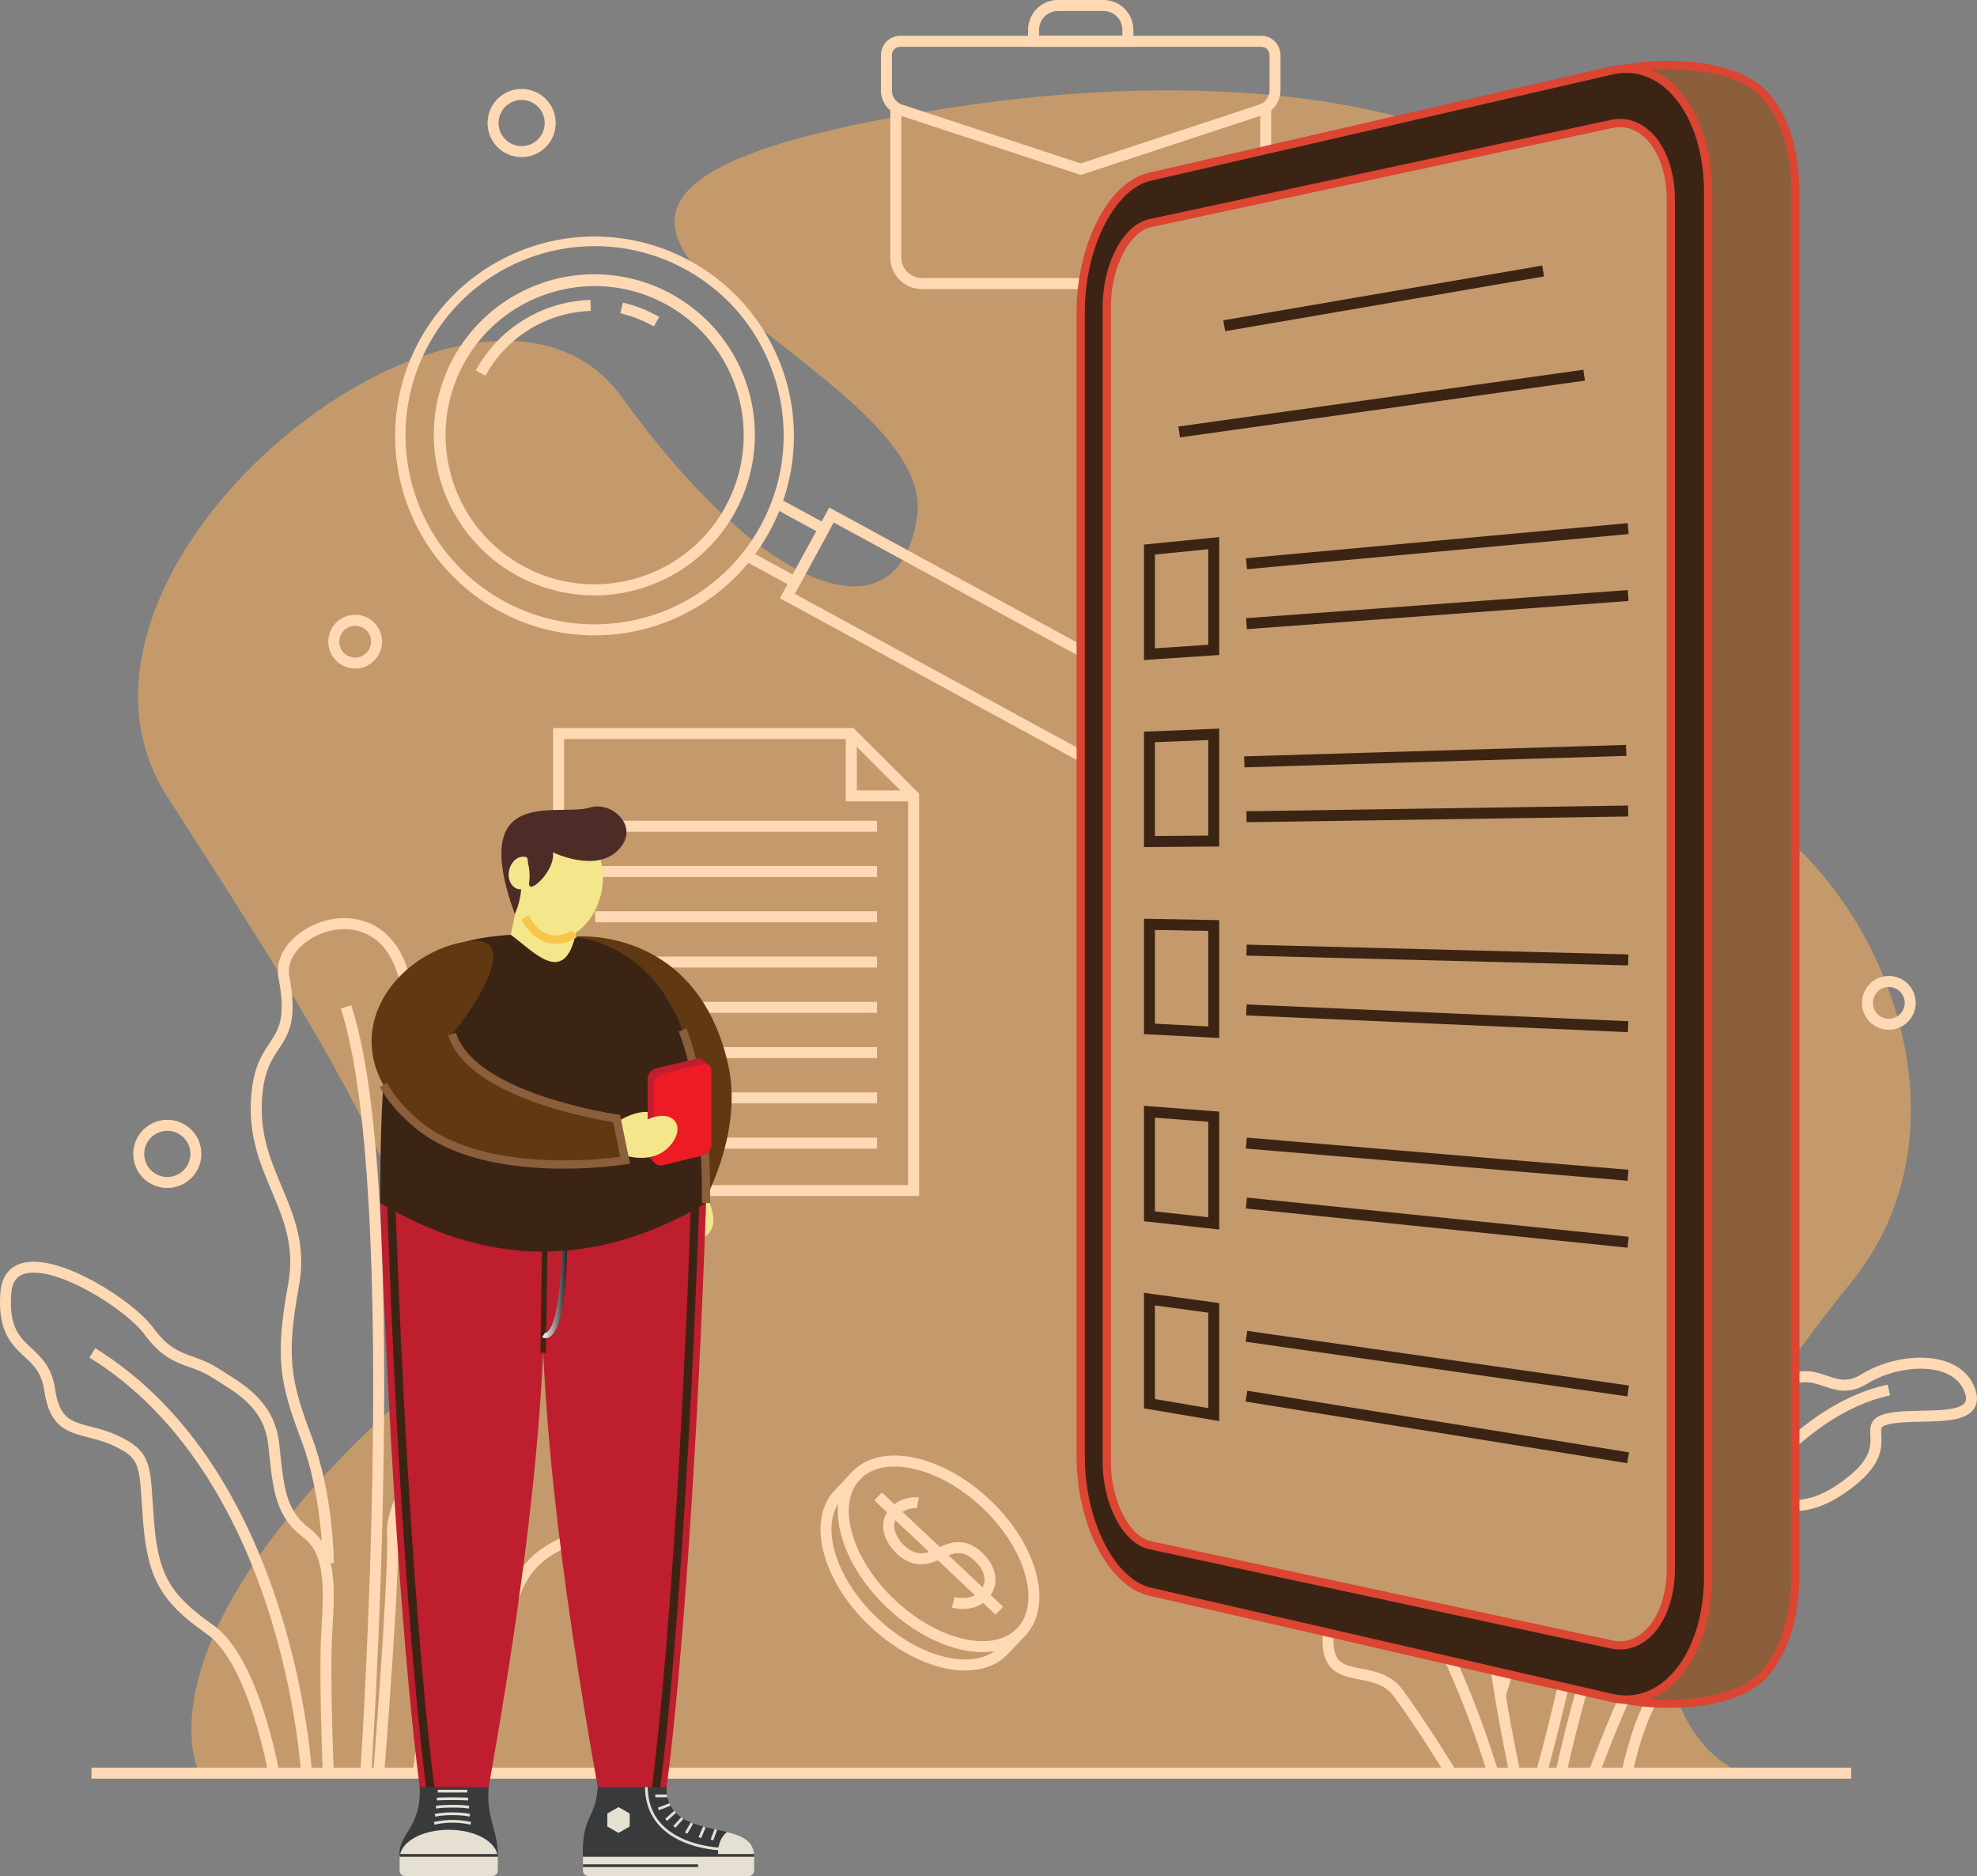 <svg xmlns="http://www.w3.org/2000/svg" xmlns:xlink="http://www.w3.org/1999/xlink" viewBox="0 0 3599.2 3414.92"><rect x="0" y="0" width="3599.2" height="3414.92" fill="#808080" stroke="none"/><defs><style>.cls-1{fill:#c49a6c;}.cls-2{fill:#ffd9b3;}.cls-3{fill:#8b5e3c;}.cls-4{fill:#db4532;}.cls-5{fill:#3c2415;}.cls-6{fill:#f4e68b;}.cls-7{fill:#603913;}.cls-8{fill:#be1e2d;}.cls-9{fill:url(#White_Black);}.cls-10{fill:#e6e0d3;}.cls-11{fill:#383a3c;}.cls-12{fill:#4d2c27;}.cls-13{fill:#ed1c24;}.cls-14{fill:#f6c54a;}</style><linearGradient id="White_Black" x1="1218.71" y1="2603.37" x2="1264.63" y2="2603.37" gradientUnits="userSpaceOnUse"><stop offset="0" stop-color="#fff"/><stop offset="1" stop-color="#231f20"/></linearGradient></defs><g id="Background"><path class="cls-1" d="M594.73,3518.25S467.7,3286.34,961,2839.63C1145,2673,810.14,2166.21,537,1742.21s568-1088,827.45-728,505.07,446.56,536.93,215.31C1942,934.5,843,656.37,1969,485.58,2869.69,349,3617.13,670.21,2972.5,1454.21s-518.23,719.84,17.14,314.79C3402,1457,3945,2201,3601.75,2625,3003.06,3364.55,3402,3518.25,3402,3518.25Z" transform="translate(-231.69 -290.53)"/><rect class="cls-2" x="166.56" y="3217.72" width="3203.51" height="20"/><path class="cls-2" d="M1003.61,3519.13l-19.92-1.76c.14-1.56,14.4-158.51,67.76-371.32,31.33-125,69.83-244.59,114.43-355.49,55.79-138.75,121.35-264.2,194.85-372.89l16.57,11.21c-164.75,243.6-257.58,527.1-306.45,722C1017.87,3362.21,1003.75,3517.58,1003.61,3519.13Z" transform="translate(-231.69 -290.53)"/><path class="cls-2" d="M907.65,3518.92l-20-1.34c.18-2.66,18-269.58,22.48-573.29,5.87-401.18-14.19-684-58-817.84l19-6.22c24.9,76.07,42.28,197.09,51.66,359.68,7.48,129.62,9.94,286,7.33,464.76C925.71,3248.9,907.83,3516.26,907.65,3518.92Z" transform="translate(-231.69 -290.53)"/><path class="cls-2" d="M779.71,3518.8c-.08-1.35-8.09-136.77-59.68-297.26-47.38-147.41-142.32-346.85-325.51-459.82l10.5-17c83.37,51.41,156,124.16,215.9,216.23,47.76,73.41,87.56,159.19,118.31,255,52.27,162.85,60.37,300.42,60.45,301.79Z" transform="translate(-231.69 -290.53)"/><path class="cls-2" d="M1096,3520.54l-19.47-4.58c.37-1.53,36.49-155.12,76.07-305.5,20.77-78.93,63.16-101.35,97.22-119.36,33.77-17.86,58.16-30.76,54.47-93.51-2.24-38-6.73-66.12-10.34-88.69-9.48-59.29-13.81-86.35,40.2-161.52,31.65-44.06,59.66-58.21,80.11-68.54,26.56-13.41,39.89-20.14,42-86.16.61-19,.89-34.83,1.13-48.79,1.36-76.59,1.53-86.43,50.67-156.62,13-18.6,6.72-38.34-.86-51.62-18.74-32.85-69.52-65.94-118.88-62.14-35.5,2.74-62,24.54-76.73,63.06-22.6,59.24-42.13,97.91-63.32,125.37-20.38,26.4-41.17,41.47-67.49,60.55-11.86,8.59-25.3,18.33-40.28,30.32-76.51,61.2-99.93,90.14-84.35,199,9.6,67.11-26.58,143.12-58.5,210.18-22.1,46.45-43,90.32-41.42,118.48,4,71.84-23.9,423.65-25.09,438.59l-19.94-1.58c.29-3.65,29-365.4,25.07-435.91-1.85-33.25,19.08-77.24,43.33-128.17,30.7-64.51,65.5-137.63,56.75-198.75-8.45-59-5.89-96,8.83-127.67s40.42-55.85,82.82-89.77c15.36-12.29,29-22.17,41-30.89,50.25-36.42,77.93-56.48,123.87-176.87,9.15-24,22.48-42.74,39.6-55.71,15.56-11.79,33.82-18.57,54.27-20.15,25.81-2,54.42,4.71,80.51,18.86,25.08,13.6,45.43,32.53,57.28,53.31,14.76,25.87,14.72,51.79-.13,73-45.63,65.19-45.73,71.26-47,145.52-.25,14-.53,29.92-1.15,49.07-1.15,35.76-6,58.6-15.61,74s-23.07,22.12-37.37,29.34c-19.64,9.93-44.09,22.28-72.89,62.36-49.2,68.48-45.79,89.77-36.69,146.69,3.68,23,8.26,51.65,10.55,90.67,4.45,75.6-29.32,93.46-65.08,112.37-32.2,17-68.69,36.32-87.23,106.76C1132.42,3365.67,1096.35,3519,1096,3520.54Z" transform="translate(-231.69 -290.53)"/><path class="cls-2" d="M720.41,3520c-.35-2-36.21-201.82-111.88-254.79-44.2-30.93-69.09-55.47-85.93-84.7-16.94-29.39-26-64.88-30.31-118.69-1.11-13.86-1.91-26.25-2.63-37.18-4.46-68.57-5.27-80.92-51.63-102.56-16.15-7.54-31.23-11.4-45.81-15.14-37.73-9.68-70.31-18-79.86-84.71-4.71-32.88-19.49-46.63-36.61-62.55-22.65-21.07-48.32-44.94-43.47-115.35,2.5-36.25,22.6-49.53,39-54.29,40.63-11.77,100.19,15.88,132.07,33.4,45.7,25.12,88.68,58.74,107,83.67,27,36.8,48.32,44.39,73,53.18,13.84,4.92,28.15,10,44.3,20.29,3.8,2.42,7.63,4.8,11.69,7.32,41.46,25.78,93.07,57.85,100.89,132.07.36,3.44.71,6.83,1,10.15,7.21,69.29,11.55,111.11,54.39,142.87,22.59,16.74,36,42.56,41.11,78.93,4.34,31,2.31,67.13.34,102q-.44,7.77-.85,15.59c-3.93,74.66,3,246.58,3.09,248.31l-20,.82c-.07-1.74-7.07-174.59-3.09-250.19.28-5.22.57-10.45.87-15.66,3.86-68.63,7.5-133.46-33.4-163.78-23.26-17.23-38.32-38.35-47.4-66.46-8.21-25.39-11.34-55.52-15-90.4q-.51-5-1.06-10.12c-6.78-64.49-49.88-91.28-91.55-117.18-3.92-2.44-8-5-11.87-7.43-14.24-9.07-27.47-13.78-40.26-18.33-25.48-9.07-51.81-18.44-82.43-60.2-16.46-22.43-57.76-54.49-100.46-78-49.65-27.29-92.24-38.84-116.87-31.72-9.69,2.81-22.78,9.64-24.63,36.46-4.2,60.88,14.95,78.7,37.13,99.33,17.38,16.16,37.08,34.48,42.79,74.36,7.65,53.44,29.25,59,65,68.16,14.75,3.79,31.46,8.07,49.3,16.4,57.09,26.64,58.61,50,63.13,119.38.71,10.86,1.51,23.17,2.61,36.88,7.71,96.36,28.86,133.37,107.76,188.61,82.45,57.71,118.62,259.16,120.12,267.71Z" transform="translate(-231.69 -290.53)"/><path class="cls-2" d="M819.35,3135.75c0-1.21-.7-122.19-39-223.21-19.82-52.28-32.09-90.65-36.1-132.07-3.88-39.94-.35-84.34,12.18-153.26,12.33-67.83-8.39-116.93-30.34-168.93-19.53-46.29-39.74-94.16-37.82-157.58,1.91-62.82,19-88.62,34.12-111.38,16.93-25.52,30.3-45.67,16.34-118.61-4.38-22.86,3.45-46.61,22-66.87,16.79-18.3,41.43-32.32,67.59-38.47,30.35-7.14,60.78-3.44,85.68,10.43,29.19,16.25,50.58,46.16,61.86,86.51,31.28,111.83,34.54,180.78,36.7,226.41,2.2,46.57,3.3,70,29,97.46,35.13,37.64,28.45,81.46,20.72,132.21-5.53,36.31-11.8,77.47-3.1,123.11l-19.65,3.74c-9.33-49-2.79-92,3-129.86,7.24-47.49,13-85-15.57-115.56-30.69-32.87-32.06-62-34.34-110.16-2.24-47.4-5.31-112.31-36-222-21.66-77.44-78.11-93.58-123.7-82.85-22.35,5.25-43.29,17.11-57.44,32.53s-20.29,33.08-17.13,49.58c15.5,81-1.41,106.44-19.32,133.43-14.28,21.54-29,43.8-30.78,100.92-1.79,59.06,17.55,104.89,36.25,149.21,22.12,52.4,45,106.59,31.59,180.28-23.22,127.7-16.41,170.86,22.94,274.67,39.63,104.5,40.3,225.17,40.31,230.25Z" transform="translate(-231.69 -290.53)"/><path class="cls-2" d="M3143.09,3521.51l-18.91-6.52c.55-1.59,55.77-160.2,149.42-325,55.15-97,112.68-177.27,171-238.52,73.62-77.32,148.88-124.58,223.71-140.47l4.16,19.57C3511.19,2864.82,3376,3050.31,3291,3199.89,3198.24,3363.08,3143.63,3520,3143.09,3521.51Z" transform="translate(-231.69 -290.53)"/><path class="cls-2" d="M3047.23,3521.06l-19.19-5.62c.56-1.91,56.35-193.9,97.31-455.57,37.75-241.17,70.29-592.55,10.86-896.95l19.63-3.84c26.51,135.82,37.29,292,32,464.13-4.21,137.56-18.61,285.6-42.8,440C3103.89,3326.14,3047.79,3519.14,3047.23,3521.06Z" transform="translate(-231.69 -290.53)"/><path class="cls-2" d="M2940,3521c-.3-1-30.38-105.42-82.48-216.35C2789.36,3159.51,2714.76,3069,2641.8,3043c-44.45-15.87-89.69-8.15-134.46,22.93l-11.41-16.43c50.38-35,101.72-43.5,152.61-25.33,44,15.7,87.76,51.66,130.1,106.88,33.36,43.5,66,99.13,97.11,165.35,52.75,112.35,83.2,218,83.5,219.1Z" transform="translate(-231.69 -290.53)"/><path class="cls-2" d="M2865.1,3523.46c-.52-.85-52.29-85.59-95.53-144.55-16.32-22.25-40.1-26.83-63.1-31.26-32.58-6.28-69.49-13.39-66.83-76.5l.35-8c2.34-54.68,4-94.18-11.42-109.12-7.36-7.11-19.48-9.74-38.16-8.3-28.52,2.21-54.6-2.45-77.6-6.56-33.38-6-62.2-11.11-90.22,4.87-12.77,7.29-20.78,4.61-25.26,1.08-7.89-6.23-9.28-18.36-4.12-36.05,6.37-21.88,24.46-56.52,56.12-88.16,24.37-24.36,64.85-54.55,119.3-60.07,66.35-6.71,107.95-9,137.75-2.2s47.25,22.19,70.87,49.9c20.29,23.82,30.7,38.19,38.3,48.68,14.83,20.46,16.37,22.6,63.3,51.28,35,21.39,58.19,41.84,70.84,62.49,11,17.95,14.17,36.22,9.7,55.86-9.14,40.13,25.79,222.47,40,289.35l-19.57,4.16c-.12-.61-13.07-61.61-24.43-128.07-15.42-90.26-20.65-147.41-15.54-169.88,4.95-21.73,1.3-52.38-71.46-96.85-48.48-29.62-52.46-33.69-69.06-56.61-7.41-10.22-17.55-24.22-37.34-47.43-40.65-47.71-57-54.38-191.38-40.78-66.47,6.73-117.89,57-143.85,101.85-13.68,23.62-16.8,39.28-16.65,45.36a25.14,25.14,0,0,0,2.54-1.28c34.31-19.58,68-13.56,103.65-7.19,22.89,4.09,46.56,8.32,72.53,6.31,24.8-1.92,41.83,2.48,53.6,13.85,21.94,21.19,20.18,62.24,17.51,124.36l-.34,8c-1.94,45.89,17.84,49.7,50.62,56,24.28,4.67,54.49,10.49,75.45,39.08,43.75,59.65,96,145.1,96.47,145.95Z" transform="translate(-231.69 -290.53)"/><path class="cls-2" d="M2972.44,3380.1l-18.93-6.43c.29-.86,29.45-87.79,41.19-205.14,5.33-53.35-9.84-84.25-24.51-114.12-17.29-35.23-35.18-71.66-16.86-139.12,17.64-65,41.23-76.22,60.19-85.23,16-7.61,26.56-12.63,30.53-58.93,3.77-44-9.58-60-23.72-77-17.86-21.42-36.34-43.57-14.21-112.24,15.91-49.39,33-70,46.8-86.49,17.87-21.46,28.65-34.41,20.22-110.32-6.89-61.95-26.88-86.56-42.94-106.33-18.4-22.64-34.28-42.19-17-98.72,17.72-57.9,34.11-91.18,54.8-111.29,25.2-24.5,57-30,100-17.2,41.45,12.29,70.67,41.44,84.49,84.3,12.37,38.37,12.14,86.6-.68,139.48-9.86,40.67,8.69,92.32,28.34,147,25.63,71.34,54.68,152.21,24.7,226.28-16.16,39.91-28.38,62.36-36.46,77.21-16.81,30.88-16.81,30.88-4.92,112.33,4.57,31.29,8.61,53.75,11.56,70.16,9.23,51.29,9.64,57.79-6.1,119l-19.37-5c15.1-58.77,14.58-61.7,5.79-110.52-3-16.54-7.06-39.2-11.67-70.81-12.5-85.58-12.3-89.08,7.14-124.78,8.34-15.32,19.76-36.3,35.49-75.16,27.11-67,.63-140.71-25-212-20.69-57.58-40.23-112-29-158.48,12-49.28,12.33-93.76,1.09-128.62-11.87-36.81-35.81-60.79-71.15-71.27-66.56-19.74-96.93,7.17-130,115.17-14.18,46.34-3.81,59.11,13.38,80.26,16.78,20.65,39.76,48.94,47.29,116.73,9,80.62-2.31,98.42-24.72,125.33-12.66,15.2-28.41,34.12-43.14,79.83-18.74,58.18-5.82,73.68,10.54,93.3,15.35,18.41,32.76,39.27,28.28,91.46-2.19,25.64-6.95,43-15,54.76-7.85,11.47-17.53,16.08-26.89,20.53-16.05,7.63-34.25,16.29-49.48,72.41-16.34,60.18-1.58,90.25,15.52,125.06,15.16,30.89,32.35,65.9,26.45,124.93C3002.62,3290.28,2972.75,3379.22,2972.44,3380.1Z" transform="translate(-231.69 -290.53)"/><path class="cls-2" d="M3203.34,3520.37l-19.55-4.24c13.79-63.7,31.81-113.25,55.07-151.5,20.54-33.79,42.44-54.36,61.76-72.52,22.11-20.78,41.21-38.73,54.7-71.93,6.6-16.23,12.15-30.22,17.06-42.56,24.2-60.89,32.35-81.4,67-124.93,21.7-27.23,39.5-29,60.12-31.07,21.16-2.12,47.5-4.75,93-39.64,46.3-35.49,45.08-60.12,44.19-78.1-.79-15.8-1.68-33.72,31.61-40.76,17.4-3.67,39.6-4.14,61.07-4.6,33.06-.69,70.53-1.49,79.47-14.67,2.87-4.24,2.67-10.82-.6-19.55-6.43-17.19-19.93-29.4-40.13-36.3-38.34-13.1-96.07-4.1-137.25,21.4-32.52,20.13-57,11.86-78.66,4.56-25.2-8.5-47-15.84-85.41,14.67-31.68,25.14-43.33,54.6-53.61,80.6-13.28,33.6-25.87,65.41-78.23,65.41-2.23,0-4.51,0-6.88-.17-42.18-2.1-51.7,25.05-66.19,77.21-10,36-21.3,76.69-52,110-66.36,72.12-126,355.72-126.58,358.58l-19.58-4.08c2.47-11.88,61.37-291.88,131.44-368.05,27.41-29.79,38-68.06,47.42-101.83,6.77-24.39,13.17-47.42,25.07-64.3,14-19.87,34.09-28.88,61.37-27.54,43.88,2.16,52-18.45,65.53-52.61,10.65-26.93,23.9-60.45,59.78-88.92,47-37.27,77.39-27,104.24-17.95,20.79,7,37.22,12.56,61.73-2.61,46.59-28.84,110-38.44,154.24-23.33,25.77,8.8,43.89,25.48,52.41,48.22,5.67,15.15,5.14,27.87-1.59,37.79-14.73,21.73-54,22.56-95.6,23.44-20.54.43-41.79.88-57.35,4.17-8.23,1.74-13.38,4-14.89,6.68s-1.18,7.61-.89,13.52c1.05,21.14,2.64,53.08-52,95-50,38.36-80.75,41.43-103.19,43.67-18.71,1.87-30,3-46.46,23.64-32.82,41.2-40.07,59.43-64.08,119.85-4.92,12.37-10.49,26.39-17.11,42.7-15.14,37.25-36.7,57.52-59.53,79C3276.23,3342.47,3233.07,3383,3203.34,3520.37Z" transform="translate(-231.69 -290.53)"/><path class="cls-2" d="M1905,2467.72H1238.59V1615.81h547.06L1905,1735.16Zm-646.41-20H1885V1743.45l-107.63-107.64H1258.59Z" transform="translate(-231.69 -290.53)"/><rect class="cls-2" x="1083.52" y="1494.01" width="513.18" height="20"/><rect class="cls-2" x="1083.52" y="1576.42" width="513.18" height="20"/><rect class="cls-2" x="1083.52" y="1658.83" width="513.18" height="20"/><rect class="cls-2" x="1083.52" y="1741.24" width="513.18" height="20"/><rect class="cls-2" x="1083.52" y="1823.64" width="513.18" height="20"/><rect class="cls-2" x="1083.52" y="1906.05" width="513.18" height="20"/><rect class="cls-2" x="1083.52" y="1988.46" width="513.18" height="20"/><rect class="cls-2" x="1083.52" y="2070.87" width="513.18" height="20"/><polygon class="cls-2" points="1663.32 1458.77 1539.82 1458.77 1539.82 1335.28 1559.82 1335.28 1559.82 1438.77 1663.32 1438.77 1663.32 1458.77"/><path class="cls-2" d="M2488.14,816.78H1910.25A57.82,57.82,0,0,1,1852.49,759V486.37h20V759a37.8,37.8,0,0,0,37.76,37.76h577.89A37.81,37.81,0,0,0,2525.91,759V486.37h20V759A57.83,57.83,0,0,1,2488.14,816.78Z" transform="translate(-231.69 -290.53)"/><path class="cls-2" d="M2199.2,609,1868,500a47.24,47.24,0,0,1-32.52-44.95V390.86a35.23,35.23,0,0,1,35.19-35.19h657a35.23,35.23,0,0,1,35.19,35.19v64.21A47.24,47.24,0,0,1,2530.38,500ZM1870.68,375.67a15.21,15.21,0,0,0-15.19,15.19v64.21A27.27,27.27,0,0,0,1874.27,481L2199.2,588,2524.13,481l3.12,9.5-3.12-9.5a27.26,27.26,0,0,0,18.77-25.95V390.86a15.21,15.21,0,0,0-15.19-15.19Z" transform="translate(-231.69 -290.53)"/><path class="cls-2" d="M2295,375.67H2103.36V344.85a54.38,54.38,0,0,1,54.32-54.32h83A54.38,54.38,0,0,1,2295,344.85Zm-171.67-20H2275V344.85a34.36,34.36,0,0,0-34.32-34.32h-83a34.36,34.36,0,0,0-34.32,34.32Z" transform="translate(-231.69 -290.53)"/><path class="cls-2" d="M1314.14,1447.09q-18,0-36-1.78a363,363,0,1,1,36,1.78Zm.63-708.48c-122.07,0-240.47,65-302.86,179.51a344.22,344.22,0,0,0,604.57,329.32c90.79-166.68,29.06-376.15-137.63-466.95A342.18,342.18,0,0,0,1314.77,738.61Z" transform="translate(-231.69 -290.53)"/><path class="cls-2" d="M1313.79,1374.31a292.25,292.25,0,1,1,82.78-12A292.88,292.88,0,0,1,1313.79,1374.31Zm.78-563a272.46,272.46,0,0,0-77.1,11.2A269.56,269.56,0,0,0,1075.87,953c-71.59,131.41-22.91,296.56,108.5,368.15a269.85,269.85,0,0,0,129.37,33c96.24,0,189.59-51.23,238.78-141.53A271.38,271.38,0,0,0,1444,844.45h0A270,270,0,0,0,1314.57,811.26Z" transform="translate(-231.69 -290.53)"/><path class="cls-2" d="M1422,884.79a226.71,226.71,0,0,0-60.91-24l4.56-19.47a246.17,246.17,0,0,1,66.28,26.15Z" transform="translate(-231.69 -290.53)"/><path class="cls-2" d="M1115.4,974.49l-17.56-9.57a246.25,246.25,0,0,1,208.69-128.43l.64,20A227.44,227.44,0,0,0,1115.4,974.49Z" transform="translate(-231.69 -290.53)"/><polygon class="cls-2" points="1451.25 1073 1355.55 1020.87 1365.11 1003.3 1443.26 1045.87 1486.25 966.94 1409.53 925.16 1419.1 907.59 1513.38 958.95 1451.25 1073"/><path class="cls-2" d="M2244.86,1702.7l-593.38-323.23,89.92-165.07,593.37,323.23Zm-566.25-331.22,558.25,304.09,70.78-129.94-558.25-304.09Z" transform="translate(-231.69 -290.53)"/><path class="cls-2" d="M2020.7,3297.93a176.79,176.79,0,0,1-36.91-4.12c-46.47-9.94-94.92-37-136.43-76.14s-71.32-86-83.94-131.78c-13.11-47.57-6.27-88.66,19.25-115.71s66.14-36.25,114.39-25.93c46.47,9.93,94.92,37,136.43,76.14h0c41.51,39.16,71.32,86,83.94,131.77,13.11,47.57,6.27,88.67-19.24,115.71C2079.49,3287.69,2052.68,3297.93,2020.7,3297.93Zm-160.48-337.8c-26.43,0-48.21,8.09-63,23.78-20.53,21.76-25.69,56.1-14.51,96.67,11.66,42.34,39.5,85.85,78.39,122.54s83.94,62,126.88,71.13c41.16,8.8,75.13,1.66,95.67-20.11s25.69-56.09,14.51-96.67c-11.66-42.33-39.5-85.85-78.38-122.54h0c-38.89-36.68-84-61.94-126.89-71.13A157.19,157.19,0,0,0,1860.22,2960.13Z" transform="translate(-231.69 -290.53)"/><path class="cls-2" d="M1989.18,3331.33a176.12,176.12,0,0,1-36.91-4.12c-46.47-9.93-94.92-37-136.43-76.13s-71.32-86-83.94-131.78c-13.1-47.57-6.27-88.66,19.25-115.71l31.52-33.41,14.54,13.73-31.52,33.41c-20.53,21.76-25.68,56.1-14.51,96.67,11.67,42.33,39.5,85.85,78.39,122.54s83.94,61.94,126.88,71.13c41.16,8.8,75.13,1.66,95.67-20.11l31.52-33.41,14.55,13.73-31.52,33.41C2048,3321.09,2021.16,3331.33,1989.18,3331.33Z" transform="translate(-231.69 -290.53)"/><rect class="cls-2" x="1930.65" y="2967.17" width="20" height="303.23" transform="translate(-1891.3 2099.55) rotate(-46.67)"/><path class="cls-2" d="M1984.22,3219.31a82.84,82.84,0,0,1-19.67-2.28l5.16-19.32-2.58,9.66,2.55-9.67c.29.07,28.86,7.26,44.61-9.44,7.64-8.1,10.79-17.14,9.36-26.89-1.47-10-7.69-20.47-18-30.18-17.82-16.81-33.66-17.69-60.54-3.34-30.09,16.06-57.28,13-80.8-9.25-12.07-11.38-20.4-25.24-23.45-39-3.66-16.47.49-32.07,11.67-43.92,22.81-24.18,50.71-19.34,51.89-19.13l-3.64,19.67c-.66-.11-18.57-2.86-33.7,13.18s-5,39.63,11,54.66c17.29,16.32,35.08,18.21,57.67,6.15,24.27-12.95,53.19-22.32,83.68,6.44,13.6,12.83,21.91,27.29,24,41.83,2.32,15.88-2.73,30.93-14.61,43.51C2015.54,3216.08,1997.73,3219.31,1984.22,3219.31Z" transform="translate(-231.69 -290.53)"/><path class="cls-2" d="M1181.33,576.5a62,62,0,1,1,62-62A62.06,62.06,0,0,1,1181.33,576.5Zm0-104a42,42,0,1,0,42,42A42,42,0,0,0,1181.33,472.51Z" transform="translate(-231.69 -290.53)"/><path class="cls-2" d="M878.28,1507.46a48.91,48.91,0,1,1,48.91-48.91A49,49,0,0,1,878.28,1507.46Zm0-77.81a28.91,28.91,0,1,0,28.91,28.9A28.93,28.93,0,0,0,878.28,1429.65Z" transform="translate(-231.69 -290.53)"/><path class="cls-2" d="M3670.37,2165a48.91,48.91,0,1,1,48.91-48.91A49,49,0,0,1,3670.37,2165Zm0-77.81a28.91,28.91,0,1,0,28.91,28.9A28.93,28.93,0,0,0,3670.37,2087.23Z" transform="translate(-231.69 -290.53)"/><path class="cls-2" d="M536.29,2453a62,62,0,1,1,62-62A62.06,62.06,0,0,1,536.29,2453Zm0-104a42,42,0,1,0,42,42A42,42,0,0,0,536.29,2349Z" transform="translate(-231.69 -290.53)"/></g><g id="Object"><path class="cls-3" d="M3189.67,3384.33l-705.32-196.4c-34.33-7.9-66.22-38.11-90-84.82-23.54-46.3-36.42-103.62-36.42-161.7V858.65c0-58.08,12.88-115.4,36.42-161.7,23.75-46.71,55.64-76.92,90-84.82l706.32-196.38c46-10.59,197-18.75,257.06,51.07,35.2,40.92,52.45,104.19,52.45,174.4V3158.84c0,70.21-18.5,132.44-52.45,174.4C3389.67,3405,3235.69,3394.91,3189.67,3384.33Z" transform="translate(-231.69 -290.53)"/><path class="cls-4" d="M3270.21,3399.26c-33.43,0-63.77-3.38-82.22-7.63l-.33-.08L2482.5,3195.2c-36.35-8.44-70-39.93-94.8-88.69-24-47.23-37.24-105.87-37.24-165.1V858.65c0-59.23,13.23-117.87,37.24-165.1,24.79-48.76,58.45-80.25,94.8-88.69l706.32-196.38.17,0c25.84-5.94,76.21-10,125.73-4.77,44.43,4.68,104.56,18.58,138.7,58.26,35,40.68,54.26,104.35,54.26,179.29V3158.84c0,72.37-19.22,136-54.11,179.12-33,40.78-93.61,54.69-138.64,59.17C3299.92,3398.62,3284.77,3399.26,3270.21,3399.26Zm-78.69-22.21c18.31,4.19,67.11,10.6,121.92,5.15,42.19-4.2,98.72-16.92,128.46-53.68,32.75-40.47,50.78-100.73,50.78-169.68V641.22c0-71.35-18-131.54-50.63-169.51-57.37-66.69-204.87-58.9-249.54-48.69L2486.2,619.41l-.17,0c-32,7.37-62.18,36.1-85,80.91-23,45.16-35.61,101.38-35.61,158.3V2941.41c0,56.92,12.65,113.14,35.61,158.31,22.78,44.8,52.95,73.53,85,80.9l.33.08Z" transform="translate(-231.69 -290.53)"/><path class="cls-1" d="M3165.71,3332.58l-840.12-187c-57.24-12.74-102.79-102.05-102.79-199.71V854.16c0-97.66,45.55-187,102.79-199.71l840.12-187c77.41-17.23,141.55,63.29,141.55,180.23V3152.34C3307.26,3269.28,3243.12,3349.8,3165.71,3332.58Z" transform="translate(-231.69 -290.53)"/><path class="cls-5" d="M3165.71,3381.25l-840.12-193.32c-34.33-7.9-66.22-38.11-90-84.82-23.54-46.3-36.42-103.62-36.42-161.7V858.65c0-58.08,12.88-115.4,36.42-161.7,23.75-46.71,55.64-76.92,90-84.82l840.12-193.32c46-10.58,89.88,6.31,123.26,48,33.73,42.14,52.45,104.19,52.45,174.4V3158.84c0,70.21-18.72,132.26-52.45,174.4C3255.59,3374.94,3211.72,3391.83,3165.71,3381.25ZM2325.59,696.77c-43.83,9.43-79,77.94-79,152.86v2100.8c0,74.92,35.16,143.44,79,152.86l840.12,180.61c59,12.68,107.74-49.13,107.74-138V654.16c0-88.87-48.78-150.68-107.74-138Z" transform="translate(-231.69 -290.53)"/><path class="cls-4" d="M3192.45,3391.86a126.49,126.49,0,0,1-28.42-3.31L2323.9,3195.24c-36.41-8.38-70.14-39.89-95-88.73-24-47.23-37.23-105.86-37.23-165.1V858.65c0-59.23,13.22-117.87,37.23-165.1,24.83-48.84,58.56-80.34,95-88.72L3164,411.51c49.16-11.31,95.61,6.67,130.8,50.63,34.88,43.58,54.09,107.17,54.09,179.08V3158.84c0,71.91-19.21,135.51-54.09,179.08C3266.51,3373.3,3230.89,3391.86,3192.45,3391.86Zm-.33-2968.61a110.06,110.06,0,0,0-24.73,2.87L2327.27,619.44c-32,7.37-62.19,36.1-85,80.91-23,45.16-35.61,101.38-35.61,158.3V2941.41c0,56.92,12.64,113.14,35.61,158.31,22.77,44.8,53,73.53,85,80.9l840.12,193.32c43.24,9.94,84.33-6.17,115.72-45.39,32.77-40.93,50.81-101.2,50.81-169.71V641.22c0-68.51-18-128.78-50.8-169.71C3257.78,439.86,3226.12,423.25,3192.12,423.25Zm-11.07,2869.82a80.74,80.74,0,0,1-16.92-1.83L2324,3110.62c-23.4-5-45.07-24.83-61-55.76-15.4-29.88-23.89-67-23.89-104.43V849.63c0-37.46,8.49-74.55,23.89-104.43,16-30.93,37.62-50.73,61-55.76l840.12-180.61c23.92-5.15,47,.58,66.8,16.56,31.32,25.3,50,73.44,50,128.77V3145.9c0,55.33-18.7,103.47-50,128.77C3215.86,3286.84,3198.86,3293.07,3181.05,3293.07ZM2325.59,696.77l1.57,7.34c-18.93,4.07-37,21.1-50.83,48-14.33,27.79-22.23,62.43-22.23,97.55v2100.8c0,35.12,7.9,69.76,22.23,97.56,13.85,26.86,31.9,43.9,50.83,48l840.13,180.61c19.33,4.16,38.08-.53,54.21-13.57,27.83-22.48,44.45-66.26,44.45-117.1V654.16c0-50.84-16.62-94.62-44.45-117.1-16.13-13-34.88-17.73-54.21-13.57L2327.16,704.11Z" transform="translate(-231.69 -290.53)"/><path class="cls-5" d="M2314.32,1492V1281.82l137-13.61v214.64Zm20-192v170.66l97-6.45V1290.3Z" transform="translate(-231.69 -290.53)"/><rect class="cls-5" x="2499.37" y="1274.98" width="697.83" height="20" transform="translate(-337.42 -24.23) rotate(-5.26)"/><rect class="cls-5" x="2499.89" y="1390.32" width="696.79" height="20" transform="translate(-326.95 -77.29) rotate(-4.22)"/><path class="cls-5" d="M2314.32,1832.47V1622.39l137-5.55v214.58Zm20-190.87v170.72l97-.75v-173.9Z" transform="translate(-231.69 -290.53)"/><rect class="cls-5" x="2500.64" y="1646.91" width="695.28" height="20" transform="matrix(1, -0.03, 0.03, 1, -285.12, -195.05)"/><rect class="cls-5" x="2500.8" y="1762.25" width="694.98" height="20" transform="translate(-257.85 -247.78) rotate(-0.86)"/><path class="cls-5" d="M2451.34,2180l-137-7V1962.93l137,2.51Zm-117-26,97,5v-173.9l-97-1.78Z" transform="translate(-231.69 -290.53)"/><rect class="cls-5" x="2838.28" y="1681.27" width="20" height="695.13" transform="translate(515.53 4533.73) rotate(-88.53)"/><rect class="cls-5" x="2838.28" y="1796.4" width="20" height="695.57" transform="translate(349.74 4605.3) rotate(-87.49)"/><path class="cls-5" d="M2451.34,2528.66l-137-15.06V2303.44l137,10.56Zm-117-33,97,10.66V2332.52l-97-7.48Z" transform="translate(-231.69 -290.53)"/><rect class="cls-5" x="2838.28" y="2052.08" width="20" height="697.37" transform="translate(-15.19 4746.53) rotate(-85.18)"/><rect class="cls-5" x="2838.28" y="2166.83" width="20" height="698.55" transform="translate(-177.15 4802.1) rotate(-84.14)"/><path class="cls-5" d="M2451.34,2877.33l-137-23.11V2643.91l137,18.62Zm-117-40,97,16.37V2680l-97-13.19Z" transform="translate(-231.69 -290.53)"/><rect class="cls-5" x="2838.28" y="2421.7" width="20" height="701.99" transform="translate(-531.83 4908.68) rotate(-81.85)"/><rect class="cls-5" x="2838.28" y="2536.09" width="20" height="703.89" transform="translate(-688.43 4949.16) rotate(-80.83)"/><rect class="cls-5" x="2374.8" y="1015.04" width="744.55" height="20" transform="translate(-347.41 100.89) rotate(-7.98)"/><rect class="cls-5" x="2445.21" y="818.7" width="586.43" height="20" transform="matrix(0.99, -0.17, 0.17, 0.99, -332.85, 188.25)"/><path class="cls-6" d="M1516.06,2465s40,65.61-13.39,82.48c-35.77,11.31-38.82-75.73-38.82-75.73S1511.68,2447.07,1516.06,2465Z" transform="translate(-231.69 -290.53)"/><path class="cls-7" d="M1279.54,1995.34S1499.15,1975,1557,2227c32.39,141.09-62.77,286-62.77,286l-58.36-5.23S1461,2283,1387,2187,1279.54,1995.34,1279.54,1995.34Z" transform="translate(-231.69 -290.53)"/><path class="cls-8" d="M1517.15,2480.45c-15.18,436.09-41.58,826.8-71.72,1063.33-40.55,16.57-86.09,16.49-125.54,0-65-365.06-116.31-742.09-99.56-1063.33Z" transform="translate(-231.69 -290.53)"/><path class="cls-8" d="M924,2480.45c15.19,436.09,41.58,826.8,71.72,1063.33,40.55,16.57,86.09,16.49,125.54,0,65-365.06,116.31-742.09,99.56-1063.33Z" transform="translate(-231.69 -290.53)"/><rect class="cls-5" x="1086.32" y="2611.74" width="272.61" height="10" transform="translate(-1643.89 3509.34) rotate(-89.14)"/><path class="cls-9" d="M1225.08,2726.39a12,12,0,0,1-6.37-1.76l5.55-8.32a.93.93,0,0,0-.2-.12c.22.11,1.47.62,3.55-.68,7.29-4.58,30.77-35.05,26.49-235l10-.22c1.82,85.21-1.09,149.48-8.67,191-5.42,29.72-13.29,47.61-23.4,53.15A14.3,14.3,0,0,1,1225.08,2726.39Z" transform="translate(-231.69 -290.53)"/><path class="cls-5" d="M1432.87,3551.46l-14.88-1.9c29.66-232.79,56.45-632.56,71.67-1069.37l15,.52C1489.42,2918,1462.59,3318.24,1432.87,3551.46Z" transform="translate(-231.69 -290.53)"/><path class="cls-5" d="M1008.29,3551.46c-29.71-233.22-56.54-633.5-71.77-1070.75l15-.52c15.21,436.81,42,836.58,71.66,1069.37Z" transform="translate(-231.69 -290.53)"/><path class="cls-10" d="M1303,3667.95h291.69a10,10,0,0,1,10,10v27.51a0,0,0,0,1,0,0H1293a0,0,0,0,1,0,0v-27.51A10,10,0,0,1,1303,3667.95Z" transform="translate(2665.99 7082.87) rotate(180)"/><path class="cls-11" d="M1445.43,3543.78s-6,41.95,39.22,62.09c51.88,23.12,118.38,14.16,120,62.08H1293s-2.94-35.42,10-64.42c8.16-18.35,14.76-29.75,16.9-59.75Z" transform="translate(-231.69 -290.53)"/><rect class="cls-11" x="1061.32" y="3393.67" width="209.56" height="5"/><path class="cls-10" d="M1542.68,3658.63c-1.38,0-34.22-.92-67.75-15.36-44.77-19.28-68.64-53.68-69-99.47l5,0c.38,44.28,22.59,76.21,66,94.92,32.64,14.06,65.56,15,65.89,15Z" transform="translate(-231.69 -290.53)"/><rect class="cls-10" x="1499.3" y="3623.11" width="21.19" height="5" transform="translate(-2649.08 3300.42) rotate(-66.88)"/><rect class="cls-10" x="1475.57" y="3615.4" width="21.25" height="5" transform="translate(-2619.12 2786.14) rotate(-59.71)"/><rect class="cls-10" x="1455.94" y="3605.45" width="21.39" height="5" transform="translate(-2421.39 1975.95) rotate(-47.73)"/><rect class="cls-10" x="1441.46" y="3593.69" width="21.9" height="5" transform="translate(-2266.34 1607.87) rotate(-42.05)"/><rect class="cls-10" x="1429.58" y="3576.84" width="22.51" height="5" transform="translate(-1423.67 468.19) rotate(-21.1)"/><rect class="cls-10" x="1521.13" y="3627.87" width="20.44" height="5" transform="translate(-2638.19 3473.94) rotate(-69.08)"/><rect class="cls-10" x="1192.97" y="3266.63" width="21.55" height="5"/><path class="cls-10" d="M1555,3625.38c27.57,6.78,48.76,15.79,49.68,42.57H1539C1537.81,3645,1546.76,3632.29,1555,3625.38Z" transform="translate(-231.69 -290.53)"/><rect class="cls-11" x="1061.32" y="3374.92" width="311.67" height="5"/><polygon class="cls-10" points="1146.42 3301.23 1146.42 3324.76 1126.04 3336.53 1105.66 3324.76 1105.66 3301.23 1126.04 3289.47 1146.42 3301.23"/><path class="cls-11" d="M1138,3668H959.23c-3.33-38.33,40-50.42,36.52-124.17h125.54C1116.32,3600,1138,3620.45,1138,3668Z" transform="translate(-231.69 -290.53)"/><path class="cls-10" d="M969.3,3667.95h158.61A10.07,10.07,0,0,1,1138,3678v27.43a0,0,0,0,1,0,0H959.23a0,0,0,0,1,0,0V3678A10.07,10.07,0,0,1,969.3,3667.95Z" transform="translate(1865.53 7082.87) rotate(180)"/><path class="cls-10" d="M959.9,3668c3.45-26.06,41.62-46.67,88.71-46.67s85.26,20.61,88.71,46.67Z" transform="translate(-231.69 -290.53)"/><rect class="cls-11" x="727.55" y="3374.92" width="178.75" height="5"/><path class="cls-10" d="M1088.27,3612.06a148.08,148.08,0,0,0-65.57,0l-1.1-4.88a153.17,153.17,0,0,1,67.77,0Z" transform="translate(-231.69 -290.53)"/><path class="cls-10" d="M1086.63,3597.39c-16.3-3.67-46-3.67-62.28,0l-1.1-4.88c17.17-3.86,47.3-3.86,64.47,0Z" transform="translate(-231.69 -290.53)"/><path class="cls-10" d="M1085,3582.72c-10.75-2.42-48.24-2.42-59,0l-1.1-4.88c11.44-2.57,49.75-2.57,61.19,0Z" transform="translate(-231.69 -290.53)"/><path class="cls-10" d="M1027.63,3568.06l-1.09-4.88c6-1.34,51.94-1.34,57.89,0l-1.09,4.88C1078.13,3566.88,1032.84,3566.88,1027.63,3568.06Z" transform="translate(-231.69 -290.53)"/><rect class="cls-10" x="797.04" y="3257.92" width="53.51" height="5"/><path class="cls-5" d="M1220.58,1990.45c-268.64,0-296.76,87.08-296.56,490,194.55,116.18,392.21,119.38,593.13,0C1517.15,2263.22,1489.23,1990.45,1220.58,1990.45Z" transform="translate(-231.69 -290.53)"/><path class="cls-6" d="M1279.54,1992.18c-21.84,95-76.8,29.47-117.94,0l10.81-52h96.32Z" transform="translate(-231.69 -290.53)"/><ellipse class="cls-6" cx="1244.55" cy="1898.2" rx="105.83" ry="83.75" transform="translate(-1108.63 2414.72) rotate(-77.58)"/><path class="cls-12" d="M1306,1760.45c-58.34,17.92-222.94-44.42-137.26,194.07,0,0,16.69-30.32,11.64-79.79-.46-4.47.39-8.16.3-11.16l8.36-10.55s9.6,13.6,5.92,44.66c-2.94,24.84,48.59-22.33,43.25-55.68,0,0,77.46,38,118.87-4S1345.93,1748.19,1306,1760.45Z" transform="translate(-231.69 -290.53)"/><path class="cls-6" d="M1188.82,1881.2c-3.57,16.22-.37,30.71-13.29,27.86s-20.5-18.3-16.93-34.51,17-27.06,29.87-24.21C1195.48,1851.88,1192.39,1865,1188.82,1881.2Z" transform="translate(-231.69 -290.53)"/><path class="cls-7" d="M1079.88,2004.44C941,2027,821,2198,993.65,2339c127.35,104,376.19,63.66,376.19,63.66l-15.57-76.09s-262.42-36.73-299.48-153.6C1097,2123.34,1185.12,1987.35,1079.88,2004.44Z" transform="translate(-231.69 -290.53)"/><path class="cls-3" d="M1524.65,2480.45h-15c0-94.75-4.82-215.88-42.38-312.31l14-5.45C1519.72,2261.45,1524.65,2384.38,1524.65,2480.45Z" transform="translate(-231.69 -290.53)"/><path class="cls-8" d="M1522.69,2229.84l-10.54-9.43h0c-2.92-2.91-7.48-4.14-12.62-2.9l-72.84,17.64c-8.81,2.13-16,10.69-16,19.12v136a11.59,11.59,0,0,0,4,9.14h0l11.27,10.1,2.73-8.35,70.77-17.13c8.81-2.14,16-10.7,16-19.12V2238.28Z" transform="translate(-231.69 -290.53)"/><path class="cls-13" d="M1510.68,2394l-72.84,17.63c-8.81,2.13-15.95-3-15.95-11.39v-136c0-8.43,7.14-17,15.95-19.12l72.84-17.64c8.81-2.13,16,3,16,11.4v136C1526.63,2383.32,1519.49,2391.88,1510.68,2394Z" transform="translate(-231.69 -290.53)"/><path class="cls-6" d="M1410.73,2328.33v-13.58c-11.85-1.07-31.61,3-55.23,17.84l12.42,60.64s55.59,20.44,86.91-21.29C1480.46,2337.77,1455,2308.08,1410.73,2328.33Z" transform="translate(-231.69 -290.53)"/><path class="cls-3" d="M1257.94,2417.82c-9.27,0-18.88-.16-28.72-.52-45.91-1.72-88-7.52-125-17.25-46.65-12.27-85.46-30.86-115.34-55.26-28.81-23.53-50.95-49-65.8-75.71l13.11-7.29c13.92,25,34.84,49.06,62.18,71.38,64.11,52.35,161.06,66.49,231.1,69.13a814.3,814.3,0,0,0,131.39-6L1348,2333.17c-17.08-2.73-73.24-12.6-132-32.49-41.4-14-76-30.24-103-48.19-34.43-22.95-56.44-48.95-65.42-77.27l14.3-4.54c35.22,111.08,290.79,148.08,293.37,148.44l5.24.74,18.2,88.93L1371,2410C1370.49,2410.13,1322.15,2417.82,1257.94,2417.82Z" transform="translate(-231.69 -290.53)"/><path class="cls-14" d="M1243.42,2008.4a59.15,59.15,0,0,1-13.2-1.48c-19.63-4.51-36.21-18.92-49.3-42.82l13.16-7.2c10.9,19.91,24.14,31.81,39.35,35.36,21,4.91,39.47-7.81,39.66-7.94l8.67,12.24C1281,1997.13,1264.82,2008.4,1243.42,2008.4Z" transform="translate(-231.69 -290.53)"/></g></svg>